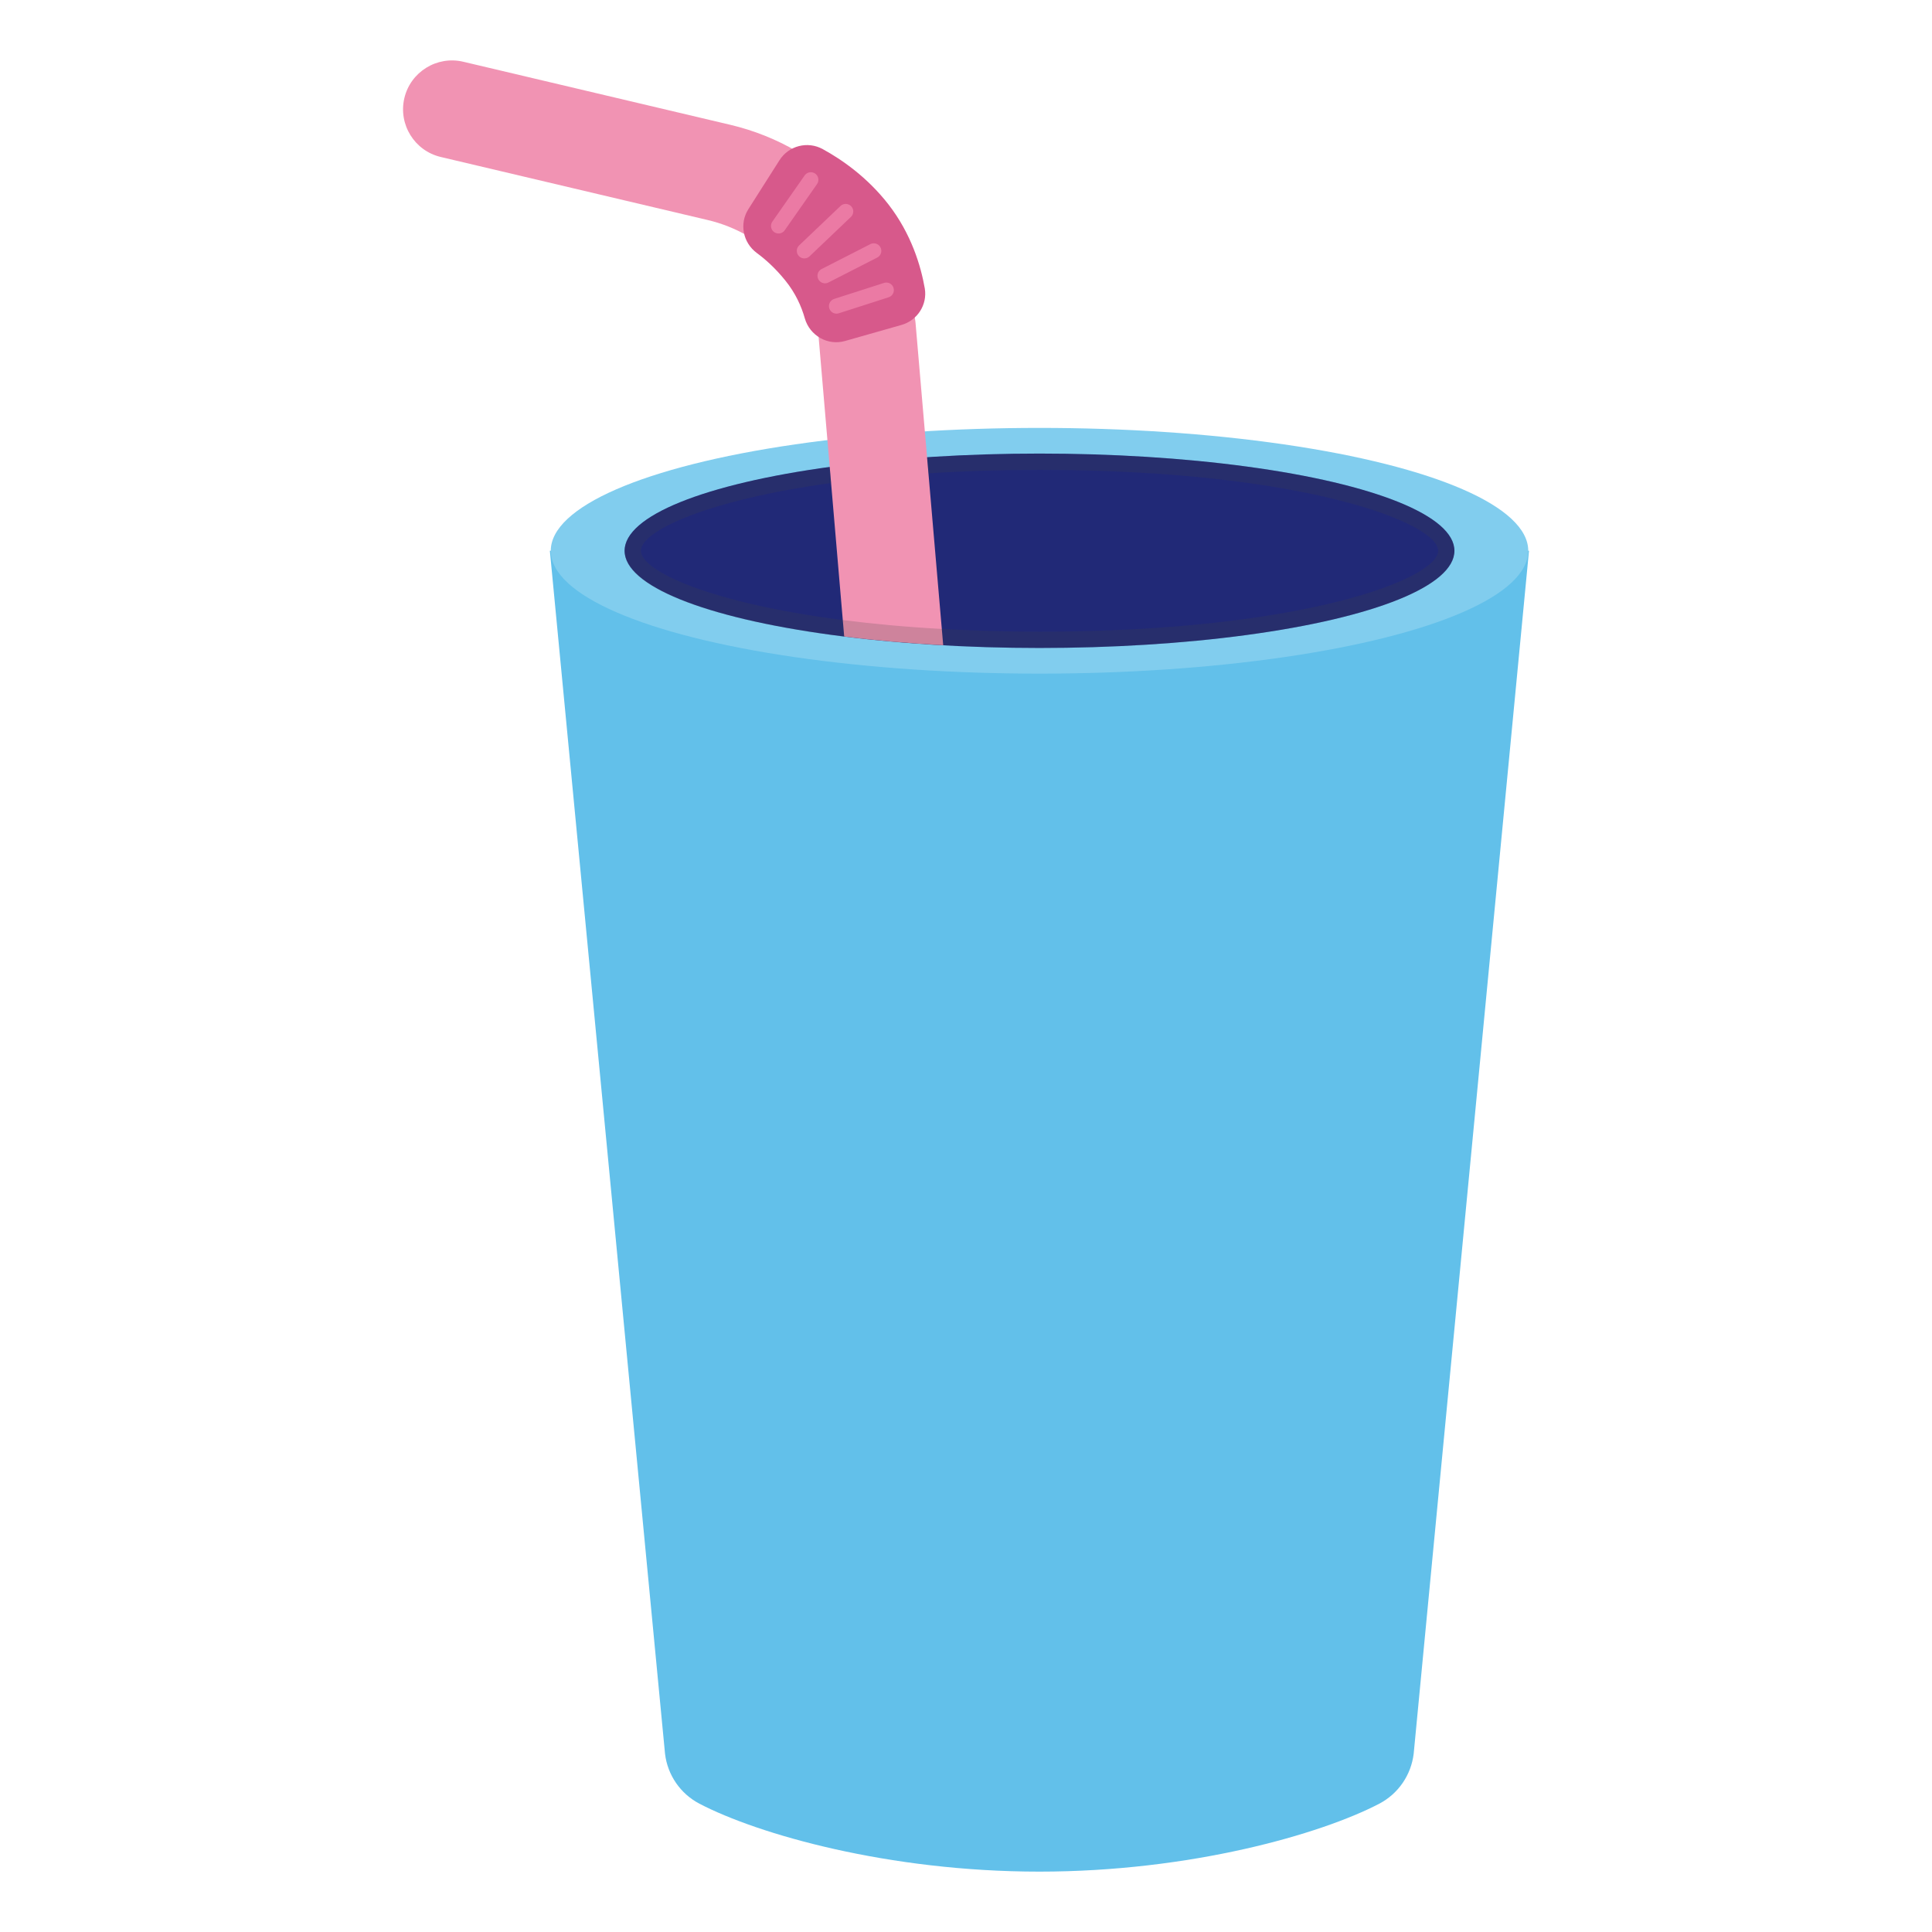 <?xml version="1.0" encoding="UTF-8" standalone="no"?>
<!DOCTYPE svg PUBLIC "-//W3C//DTD SVG 1.1//EN" "http://www.w3.org/Graphics/SVG/1.1/DTD/svg11.dtd">
<svg width="100%" height="100%" viewBox="0 0 128 128" version="1.1" xmlns="http://www.w3.org/2000/svg" xmlns:xlink="http://www.w3.org/1999/xlink" xml:space="preserve" xmlns:serif="http://www.serif.com/" style="fill-rule:evenodd;clip-rule:evenodd;stroke-linecap:round;stroke-linejoin:round;stroke-miterlimit:10;">
    <path d="M101.3,36.49L36.43,36.49L44.06,116.19C44.226,117.601 45.081,118.842 46.34,119.5C50.21,121.52 58.84,124 68.86,124C78.88,124 87.51,121.52 91.38,119.5C92.64,118.84 93.49,117.6 93.66,116.19L101.3,36.49Z" style="fill:rgb(98,192,234);fill-rule:nonzero;"/>
    <ellipse cx="68.87" cy="36.49" rx="32.38" ry="8.14" style="fill:rgb(129,205,238);"/>
    <ellipse cx="68.87" cy="36.49" rx="27.49" ry="6.44" style="fill:rgb(33,41,119);"/>
    <path d="M61.42,30.29L60.66,21.43C60.65,21.33 60.64,21.22 60.62,21.12C59.452,14.803 54.641,9.749 48.39,8.27L30.69,4.09C28.95,3.68 27.2,4.76 26.79,6.5C26.38,8.24 27.46,9.99 29.2,10.4L46.9,14.58C50.61,15.46 53.47,18.42 54.22,22.15L54.97,30.93L55.93,42.17C57.98,42.43 60.18,42.62 62.49,42.75L61.42,30.29Z" style="fill:rgb(241,147,179);fill-rule:nonzero;"/>
    <path d="M49.58,13.86C48.97,14.82 49.22,16.08 50.14,16.76C50.71,17.18 51.36,17.76 52.01,18.56C52.71,19.42 53.1,20.31 53.32,21.09C53.65,22.24 54.84,22.92 55.99,22.59L59.72,21.53C60.78,21.23 61.45,20.19 61.27,19.11C61.01,17.62 60.38,15.5 58.86,13.54C57.45,11.73 55.77,10.57 54.51,9.88C53.51,9.33 52.25,9.65 51.64,10.62L49.58,13.86Z" style="fill:rgb(215,89,139);fill-rule:nonzero;"/>
    <path d="M53.72,11.91L51.58,14.97M56.03,14.01L53.29,16.62M57.89,16.62L54.66,18.27M58.72,19.22L55.42,20.28" style="fill:none;fill-rule:nonzero;stroke:rgb(235,122,164);stroke-width:1px;"/>
    <g>
        <path d="M42.46,36.49C42.46,37.81 47.03,39.94 55.84,41.08L55.06,32C46.74,33.15 42.46,35.2 42.46,36.49ZM68.87,41.85C86.21,41.85 95.28,38.36 95.28,36.49C95.28,34.62 86.21,31.13 68.87,31.13C66.22,31.13 63.78,31.22 61.52,31.36L62.4,41.67C64.41,41.78 66.56,41.85 68.87,41.85Z" style="fill:none;fill-rule:nonzero;"/>
        <path d="M68.87,30.05C66.29,30.05 63.79,30.14 61.43,30.29L61.52,31.36C63.78,31.21 66.22,31.13 68.87,31.13C86.21,31.13 95.28,34.62 95.28,36.49C95.28,38.36 86.21,41.85 68.87,41.85C66.56,41.85 64.41,41.78 62.4,41.67C60,41.54 57.82,41.33 55.84,41.08C47.03,39.95 42.46,37.82 42.46,36.49C42.46,35.2 46.75,33.15 55.06,32L54.97,30.94C46.84,32.06 41.38,34.13 41.38,36.5C41.38,38.96 47.27,41.1 55.93,42.18C56.95,42.31 58.01,42.42 59.11,42.52C60.1,42.61 61.12,42.68 62.16,42.74C62.27,42.75 62.38,42.76 62.49,42.76L62.49,42.75C64.54,42.86 66.67,42.93 68.87,42.93C84.05,42.93 96.36,40.05 96.36,36.49C96.35,32.93 84.05,30.05 68.87,30.05Z" style="fill:rgb(68,68,68);fill-opacity:0.2;fill-rule:nonzero;"/>
    </g>
</svg>
